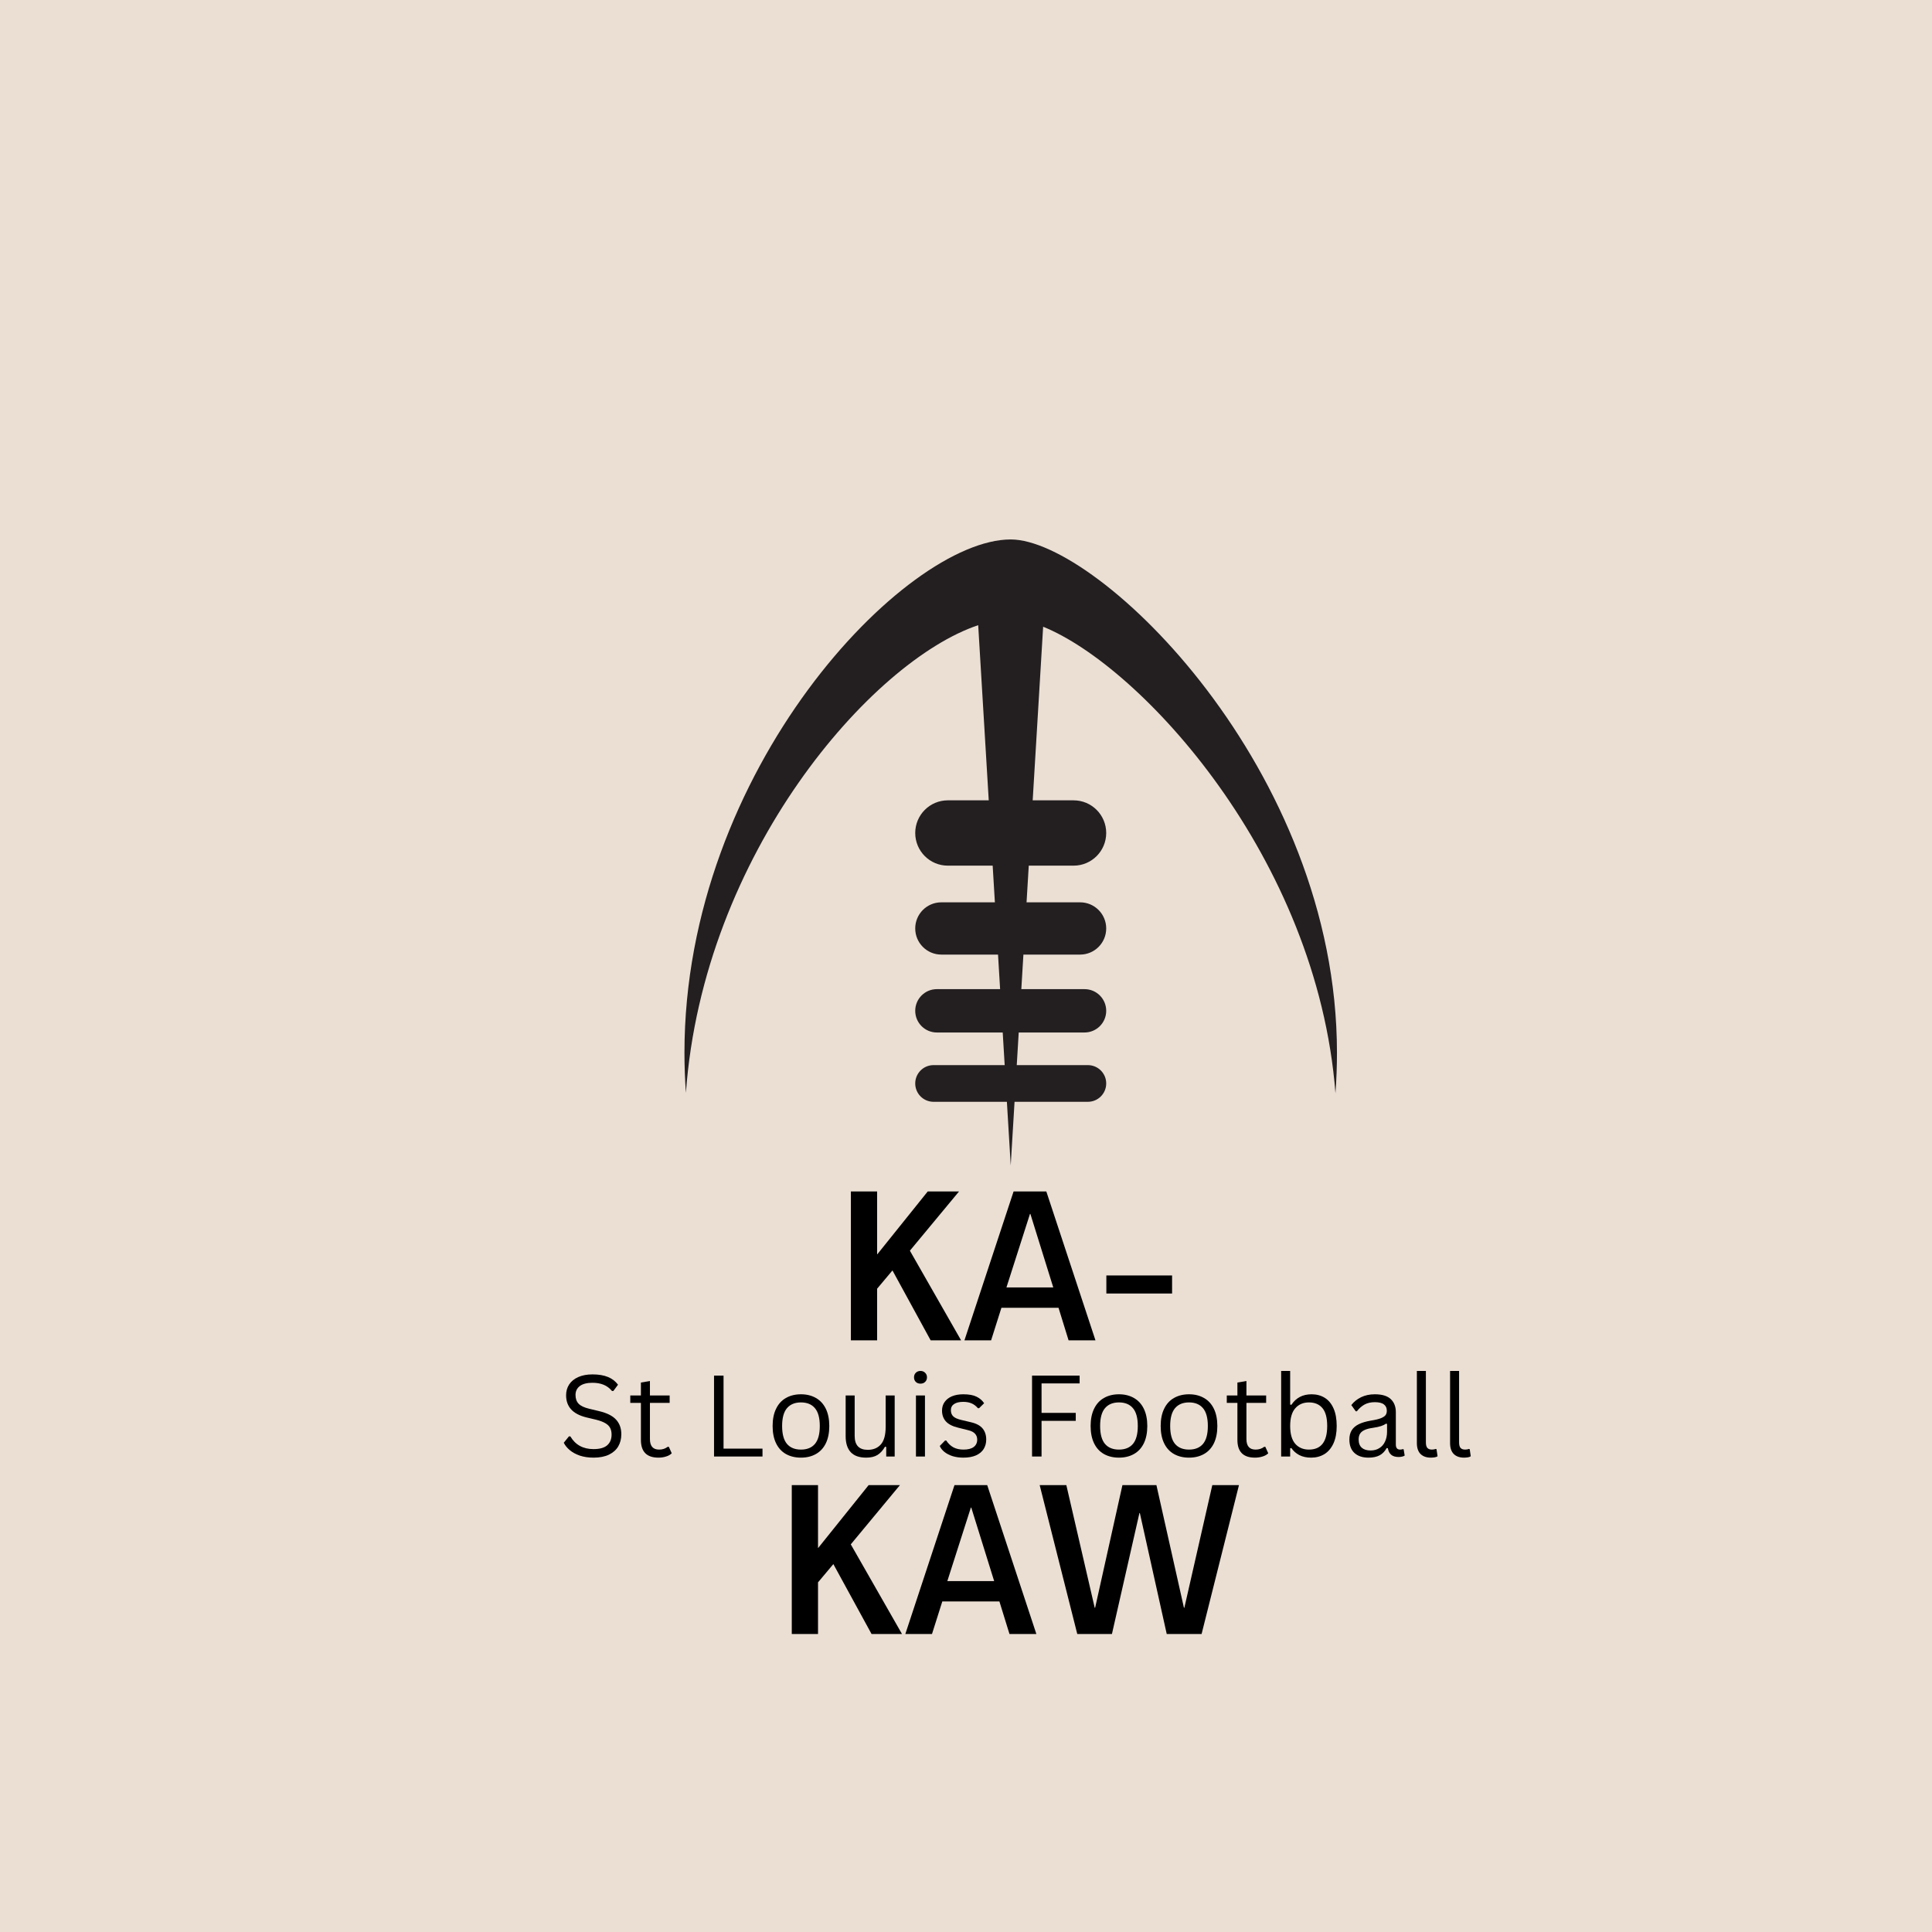 <svg xmlns="http://www.w3.org/2000/svg" xmlns:xlink="http://www.w3.org/1999/xlink" width="500" zoomAndPan="magnify" viewBox="0 0 375 375" height="500" preserveAspectRatio="xMidYMid meet" version="1.0"><defs><g/><clipPath id="c5a0c9ad8f"><path d="M 132.797 104.707 L 259.547 104.707 L 259.547 226.207 L 132.797 226.207 Z M 132.797 104.707 " clip-rule="nonzero"/></clipPath></defs><rect x="-37.5" width="450" fill="#ffffff" y="-37.5" height="450" fill-opacity="1"/><rect x="-37.5" width="450" fill="#ffffff" y="-37.5" height="450" fill-opacity="1"/><rect x="-37.5" width="450" fill="#ebdfd4" y="-37.5" height="450" fill-opacity="1"/><g clip-path="url(#c5a0c9ad8f)"><path fill="#231f20" d="M 196.18 104.707 C 175.668 104.707 132.852 149.312 132.852 204.336 C 132.852 206.957 132.949 209.555 133.133 212.125 C 136.473 165.766 169.145 128.281 189.867 121.348 L 196.18 226.211 L 202.473 121.648 C 221.449 129.316 255.691 166.445 259.211 212.207 C 259.402 209.609 259.504 206.984 259.504 204.336 C 259.504 149.312 213.23 104.707 196.18 104.707 " fill-opacity="1" fill-rule="nonzero"/></g><path fill="#231f20" d="M 177.645 161.684 C 177.645 158.184 180.477 155.344 183.977 155.344 L 208.383 155.344 C 211.879 155.344 214.715 158.184 214.715 161.684 C 214.715 165.184 211.879 168.023 208.383 168.023 L 183.977 168.023 C 180.477 168.023 177.645 165.184 177.645 161.684 " fill-opacity="1" fill-rule="nonzero"/><path fill="#231f20" d="M 177.645 180.211 C 177.645 177.41 179.91 175.141 182.711 175.141 L 209.648 175.141 C 212.445 175.141 214.715 177.41 214.715 180.211 C 214.715 183.012 212.445 185.285 209.648 185.285 L 182.711 185.285 C 179.91 185.285 177.645 183.012 177.645 180.211 " fill-opacity="1" fill-rule="nonzero"/><path fill="#231f20" d="M 177.645 196.199 C 177.645 193.875 179.523 191.992 181.844 191.992 L 210.512 191.992 C 212.832 191.992 214.715 193.875 214.715 196.199 C 214.715 198.52 212.832 200.406 210.512 200.406 L 181.844 200.406 C 179.523 200.406 177.645 198.52 177.645 196.199 " fill-opacity="1" fill-rule="nonzero"/><path fill="#231f20" d="M 177.645 210.297 C 177.645 208.332 179.234 206.738 181.199 206.738 L 211.156 206.738 C 213.121 206.738 214.715 208.332 214.715 210.297 C 214.715 212.266 213.121 213.859 211.156 213.859 L 181.199 213.859 C 179.234 213.859 177.645 212.266 177.645 210.297 " fill-opacity="1" fill-rule="nonzero"/><g fill="#000000" fill-opacity="1"><g transform="translate(162.914, 260.16)"><g><path d="M 2.242 0 L 7.336 0 L 7.336 -10.027 L 10.312 -13.57 L 17.727 0 L 23.637 0 L 13.695 -17.402 L 23.23 -28.895 L 17.156 -28.895 L 7.375 -16.711 L 7.336 -16.711 L 7.336 -28.895 L 2.242 -28.895 Z M 2.242 0 "/></g></g></g><g fill="#000000" fill-opacity="1"><g transform="translate(186.873, 260.16)"><g><path d="M 0.324 0 L 5.5 0 L 7.5 -6.316 L 18.586 -6.316 L 20.539 0 L 25.758 0 L 16.219 -28.895 L 9.863 -28.895 Z M 8.477 -10.27 L 13.043 -24.535 L 13.125 -24.535 L 17.566 -10.27 Z M 8.477 -10.27 "/></g></g></g><g fill="#000000" fill-opacity="1"><g transform="translate(212.951, 260.16)"><g><path d="M 1.793 -9.09 L 14.551 -9.09 L 14.551 -12.594 L 1.793 -12.594 Z M 1.793 -9.09 "/></g></g></g><g fill="#000000" fill-opacity="1"><g transform="translate(151.442, 317.16)"><g><path d="M 2.242 0 L 7.336 0 L 7.336 -10.027 L 10.312 -13.57 L 17.727 0 L 23.637 0 L 13.695 -17.402 L 23.23 -28.895 L 17.156 -28.895 L 7.375 -16.711 L 7.336 -16.711 L 7.336 -28.895 L 2.242 -28.895 Z M 2.242 0 "/></g></g></g><g fill="#000000" fill-opacity="1"><g transform="translate(175.4, 317.16)"><g><path d="M 0.324 0 L 5.5 0 L 7.5 -6.316 L 18.586 -6.316 L 20.539 0 L 25.758 0 L 16.219 -28.895 L 9.863 -28.895 Z M 8.477 -10.27 L 13.043 -24.535 L 13.125 -24.535 L 17.566 -10.27 Z M 8.477 -10.27 "/></g></g></g><g fill="#000000" fill-opacity="1"><g transform="translate(201.478, 317.16)"><g><path d="M 7.621 0 L 14.348 0 L 19.684 -23.477 L 19.766 -23.477 L 24.984 0 L 31.75 0 L 39.004 -28.895 L 33.828 -28.895 L 28.406 -5.094 L 28.324 -5.094 L 22.984 -28.895 L 16.383 -28.895 L 11.086 -5.094 L 11.004 -5.094 L 5.5 -28.895 L 0.324 -28.895 Z M 7.621 0 "/></g></g></g><g fill="#000000" fill-opacity="1"><g transform="translate(108.349, 282.708)"><g><path d="M 6.859 0.219 C 5.867 0.219 4.984 0.086 4.203 -0.172 C 3.422 -0.441 2.77 -0.797 2.25 -1.234 C 1.727 -1.672 1.336 -2.148 1.078 -2.672 L 2.078 -3.906 L 2.359 -3.906 C 3.328 -2.258 4.828 -1.438 6.859 -1.438 C 8.047 -1.438 8.926 -1.68 9.5 -2.172 C 10.07 -2.672 10.359 -3.363 10.359 -4.25 C 10.359 -4.758 10.266 -5.191 10.078 -5.547 C 9.891 -5.91 9.578 -6.219 9.141 -6.469 C 8.703 -6.727 8.109 -6.953 7.359 -7.141 L 5.516 -7.578 C 4.148 -7.91 3.145 -8.438 2.5 -9.156 C 1.852 -9.875 1.531 -10.785 1.531 -11.891 C 1.531 -12.672 1.727 -13.367 2.125 -13.984 C 2.531 -14.598 3.117 -15.078 3.891 -15.422 C 4.66 -15.766 5.582 -15.938 6.656 -15.938 C 7.844 -15.938 8.844 -15.77 9.656 -15.438 C 10.469 -15.102 11.117 -14.602 11.609 -13.938 L 10.703 -12.719 L 10.438 -12.719 C 9.977 -13.27 9.441 -13.672 8.828 -13.922 C 8.211 -14.18 7.488 -14.312 6.656 -14.312 C 5.57 -14.312 4.75 -14.098 4.188 -13.672 C 3.633 -13.254 3.359 -12.676 3.359 -11.938 C 3.359 -11.227 3.562 -10.66 3.969 -10.234 C 4.383 -9.816 5.07 -9.492 6.031 -9.266 L 7.922 -8.812 C 9.441 -8.457 10.539 -7.91 11.219 -7.172 C 11.906 -6.43 12.25 -5.484 12.25 -4.328 C 12.25 -3.441 12.051 -2.656 11.656 -1.969 C 11.258 -1.289 10.656 -0.754 9.844 -0.359 C 9.039 0.023 8.047 0.219 6.859 0.219 Z M 6.859 0.219 "/></g></g></g><g fill="#000000" fill-opacity="1"><g transform="translate(121.807, 282.708)"><g><path d="M 8.016 -1.875 L 8.578 -0.625 C 8.297 -0.344 7.926 -0.133 7.469 0 C 7.02 0.145 6.531 0.219 6 0.219 C 3.727 0.219 2.594 -0.926 2.594 -3.219 L 2.594 -10.406 L 0.531 -10.406 L 0.531 -11.844 L 2.594 -11.844 L 2.594 -14.359 L 4.344 -14.656 L 4.344 -11.844 L 8.172 -11.844 L 8.172 -10.406 L 4.344 -10.406 L 4.344 -3.391 C 4.344 -2.023 4.938 -1.344 6.125 -1.344 C 6.77 -1.344 7.32 -1.52 7.781 -1.875 Z M 8.016 -1.875 "/></g></g></g><g fill="#000000" fill-opacity="1"><g transform="translate(130.829, 282.708)"><g/></g></g><g fill="#000000" fill-opacity="1"><g transform="translate(136.22, 282.708)"><g><path d="M 4.219 -15.703 L 4.219 -1.531 L 11.781 -1.531 L 11.781 0 L 2.375 0 L 2.375 -15.703 Z M 4.219 -15.703 "/></g></g></g><g fill="#000000" fill-opacity="1"><g transform="translate(148.668, 282.708)"><g><path d="M 6.797 0.219 C 5.68 0.219 4.707 -0.016 3.875 -0.484 C 3.051 -0.953 2.414 -1.645 1.969 -2.562 C 1.52 -3.488 1.297 -4.609 1.297 -5.922 C 1.297 -7.234 1.52 -8.348 1.969 -9.266 C 2.414 -10.191 3.051 -10.891 3.875 -11.359 C 4.707 -11.836 5.68 -12.078 6.797 -12.078 C 7.91 -12.078 8.879 -11.836 9.703 -11.359 C 10.535 -10.891 11.176 -10.191 11.625 -9.266 C 12.07 -8.348 12.297 -7.234 12.297 -5.922 C 12.297 -4.609 12.07 -3.488 11.625 -2.562 C 11.176 -1.645 10.535 -0.953 9.703 -0.484 C 8.879 -0.016 7.91 0.219 6.797 0.219 Z M 6.797 -1.344 C 7.984 -1.344 8.891 -1.711 9.516 -2.453 C 10.141 -3.203 10.453 -4.359 10.453 -5.922 C 10.453 -7.484 10.141 -8.633 9.516 -9.375 C 8.891 -10.125 7.984 -10.5 6.797 -10.5 C 5.617 -10.5 4.711 -10.125 4.078 -9.375 C 3.453 -8.633 3.141 -7.484 3.141 -5.922 C 3.141 -4.359 3.453 -3.203 4.078 -2.453 C 4.711 -1.711 5.617 -1.344 6.797 -1.344 Z M 6.797 -1.344 "/></g></g></g><g fill="#000000" fill-opacity="1"><g transform="translate(162.266, 282.708)"><g><path d="M 5.859 0.219 C 4.516 0.219 3.516 -0.133 2.859 -0.844 C 2.203 -1.551 1.875 -2.586 1.875 -3.953 L 1.875 -11.844 L 3.625 -11.844 L 3.625 -4 C 3.625 -2.195 4.473 -1.297 6.172 -1.297 C 7.242 -1.297 8.086 -1.645 8.703 -2.344 C 9.328 -3.051 9.641 -4.191 9.641 -5.766 L 9.641 -11.844 L 11.391 -11.844 L 11.391 0 L 9.75 0 L 9.75 -1.859 L 9.516 -1.906 C 9.109 -1.188 8.617 -0.648 8.047 -0.297 C 7.484 0.047 6.754 0.219 5.859 0.219 Z M 5.859 0.219 "/></g></g></g><g fill="#000000" fill-opacity="1"><g transform="translate(175.723, 282.708)"><g><path d="M 2.938 -14.141 C 2.57 -14.141 2.27 -14.254 2.031 -14.484 C 1.801 -14.711 1.688 -15.008 1.688 -15.375 C 1.688 -15.727 1.801 -16.02 2.031 -16.25 C 2.27 -16.488 2.57 -16.609 2.938 -16.609 C 3.312 -16.609 3.613 -16.488 3.844 -16.25 C 4.082 -16.02 4.203 -15.727 4.203 -15.375 C 4.203 -15.008 4.082 -14.711 3.844 -14.484 C 3.613 -14.254 3.312 -14.141 2.938 -14.141 Z M 3.812 0 L 2.062 0 L 2.062 -11.844 L 3.812 -11.844 Z M 3.812 0 "/></g></g></g><g fill="#000000" fill-opacity="1"><g transform="translate(181.598, 282.708)"><g><path d="M 5.406 0.219 C 4.656 0.219 3.961 0.125 3.328 -0.062 C 2.703 -0.258 2.172 -0.531 1.734 -0.875 C 1.297 -1.219 0.988 -1.609 0.812 -2.047 L 1.844 -3.109 L 2.062 -3.109 C 2.445 -2.523 2.91 -2.082 3.453 -1.781 C 4.004 -1.488 4.656 -1.344 5.406 -1.344 C 6.281 -1.344 6.941 -1.508 7.391 -1.844 C 7.848 -2.188 8.078 -2.664 8.078 -3.281 C 8.078 -3.738 7.938 -4.117 7.656 -4.422 C 7.383 -4.734 6.941 -4.961 6.328 -5.109 L 4.328 -5.609 C 3.266 -5.867 2.484 -6.273 1.984 -6.828 C 1.492 -7.391 1.25 -8.082 1.25 -8.906 C 1.25 -9.551 1.414 -10.109 1.75 -10.578 C 2.082 -11.055 2.555 -11.426 3.172 -11.688 C 3.797 -11.945 4.531 -12.078 5.375 -12.078 C 6.469 -12.078 7.328 -11.922 7.953 -11.609 C 8.578 -11.305 9.066 -10.883 9.422 -10.344 L 8.438 -9.375 L 8.219 -9.375 C 7.844 -9.812 7.43 -10.125 6.984 -10.312 C 6.535 -10.508 6 -10.609 5.375 -10.609 C 4.602 -10.609 4.008 -10.469 3.594 -10.188 C 3.176 -9.914 2.969 -9.516 2.969 -8.984 C 2.969 -8.504 3.113 -8.113 3.406 -7.812 C 3.695 -7.52 4.207 -7.285 4.938 -7.109 L 6.906 -6.641 C 7.938 -6.398 8.68 -5.992 9.141 -5.422 C 9.598 -4.859 9.828 -4.148 9.828 -3.297 C 9.828 -2.598 9.66 -1.984 9.328 -1.453 C 9.004 -0.93 8.508 -0.52 7.844 -0.219 C 7.176 0.07 6.363 0.219 5.406 0.219 Z M 5.406 0.219 "/></g></g></g><g fill="#000000" fill-opacity="1"><g transform="translate(192.553, 282.708)"><g/></g></g><g fill="#000000" fill-opacity="1"><g transform="translate(197.945, 282.708)"><g><path d="M 11.609 -15.703 L 11.609 -14.188 L 4.219 -14.188 L 4.219 -8.469 L 10.859 -8.469 L 10.859 -6.922 L 4.219 -6.922 L 4.219 0 L 2.375 0 L 2.375 -15.703 Z M 11.609 -15.703 "/></g></g></g><g fill="#000000" fill-opacity="1"><g transform="translate(210.393, 282.708)"><g><path d="M 6.797 0.219 C 5.68 0.219 4.707 -0.016 3.875 -0.484 C 3.051 -0.953 2.414 -1.645 1.969 -2.562 C 1.52 -3.488 1.297 -4.609 1.297 -5.922 C 1.297 -7.234 1.52 -8.348 1.969 -9.266 C 2.414 -10.191 3.051 -10.891 3.875 -11.359 C 4.707 -11.836 5.68 -12.078 6.797 -12.078 C 7.91 -12.078 8.879 -11.836 9.703 -11.359 C 10.535 -10.891 11.176 -10.191 11.625 -9.266 C 12.07 -8.348 12.297 -7.234 12.297 -5.922 C 12.297 -4.609 12.07 -3.488 11.625 -2.562 C 11.176 -1.645 10.535 -0.953 9.703 -0.484 C 8.879 -0.016 7.91 0.219 6.797 0.219 Z M 6.797 -1.344 C 7.984 -1.344 8.891 -1.711 9.516 -2.453 C 10.141 -3.203 10.453 -4.359 10.453 -5.922 C 10.453 -7.484 10.141 -8.633 9.516 -9.375 C 8.891 -10.125 7.984 -10.5 6.797 -10.5 C 5.617 -10.5 4.711 -10.125 4.078 -9.375 C 3.453 -8.633 3.141 -7.484 3.141 -5.922 C 3.141 -4.359 3.453 -3.203 4.078 -2.453 C 4.711 -1.711 5.617 -1.344 6.797 -1.344 Z M 6.797 -1.344 "/></g></g></g><g fill="#000000" fill-opacity="1"><g transform="translate(223.99, 282.708)"><g><path d="M 6.797 0.219 C 5.68 0.219 4.707 -0.016 3.875 -0.484 C 3.051 -0.953 2.414 -1.645 1.969 -2.562 C 1.52 -3.488 1.297 -4.609 1.297 -5.922 C 1.297 -7.234 1.52 -8.348 1.969 -9.266 C 2.414 -10.191 3.051 -10.891 3.875 -11.359 C 4.707 -11.836 5.68 -12.078 6.797 -12.078 C 7.91 -12.078 8.879 -11.836 9.703 -11.359 C 10.535 -10.891 11.176 -10.191 11.625 -9.266 C 12.07 -8.348 12.297 -7.234 12.297 -5.922 C 12.297 -4.609 12.07 -3.488 11.625 -2.562 C 11.176 -1.645 10.535 -0.953 9.703 -0.484 C 8.879 -0.016 7.91 0.219 6.797 0.219 Z M 6.797 -1.344 C 7.984 -1.344 8.891 -1.711 9.516 -2.453 C 10.141 -3.203 10.453 -4.359 10.453 -5.922 C 10.453 -7.484 10.141 -8.633 9.516 -9.375 C 8.891 -10.125 7.984 -10.5 6.797 -10.5 C 5.617 -10.5 4.711 -10.125 4.078 -9.375 C 3.453 -8.633 3.141 -7.484 3.141 -5.922 C 3.141 -4.359 3.453 -3.203 4.078 -2.453 C 4.711 -1.711 5.617 -1.344 6.797 -1.344 Z M 6.797 -1.344 "/></g></g></g><g fill="#000000" fill-opacity="1"><g transform="translate(237.587, 282.708)"><g><path d="M 8.016 -1.875 L 8.578 -0.625 C 8.297 -0.344 7.926 -0.133 7.469 0 C 7.02 0.145 6.531 0.219 6 0.219 C 3.727 0.219 2.594 -0.926 2.594 -3.219 L 2.594 -10.406 L 0.531 -10.406 L 0.531 -11.844 L 2.594 -11.844 L 2.594 -14.359 L 4.344 -14.656 L 4.344 -11.844 L 8.172 -11.844 L 8.172 -10.406 L 4.344 -10.406 L 4.344 -3.391 C 4.344 -2.023 4.938 -1.344 6.125 -1.344 C 6.77 -1.344 7.32 -1.52 7.781 -1.875 Z M 8.016 -1.875 "/></g></g></g><g fill="#000000" fill-opacity="1"><g transform="translate(246.609, 282.708)"><g><path d="M 7.875 0.219 C 6.988 0.219 6.223 0.051 5.578 -0.281 C 4.93 -0.625 4.422 -1.078 4.047 -1.641 L 3.812 -1.594 L 3.812 0 L 2.062 0 L 2.062 -16.609 L 3.812 -16.609 L 3.812 -10.078 L 4.047 -10.031 C 4.941 -11.395 6.25 -12.078 7.969 -12.078 C 8.945 -12.078 9.801 -11.848 10.531 -11.391 C 11.258 -10.941 11.828 -10.254 12.234 -9.328 C 12.641 -8.41 12.844 -7.273 12.844 -5.922 C 12.844 -4.578 12.629 -3.441 12.203 -2.516 C 11.773 -1.598 11.188 -0.91 10.438 -0.453 C 9.695 -0.004 8.844 0.219 7.875 0.219 Z M 7.453 -1.344 C 9.816 -1.344 11 -2.867 11 -5.922 C 11 -7.504 10.691 -8.66 10.078 -9.391 C 9.461 -10.129 8.586 -10.5 7.453 -10.5 C 6.348 -10.5 5.461 -10.117 4.797 -9.359 C 4.141 -8.609 3.812 -7.461 3.812 -5.922 C 3.812 -4.379 4.141 -3.227 4.797 -2.469 C 5.461 -1.719 6.348 -1.344 7.453 -1.344 Z M 7.453 -1.344 "/></g></g></g><g fill="#000000" fill-opacity="1"><g transform="translate(260.743, 282.708)"><g><path d="M 4.891 0.219 C 3.723 0.219 2.812 -0.082 2.156 -0.688 C 1.5 -1.289 1.172 -2.16 1.172 -3.297 C 1.172 -3.992 1.316 -4.582 1.609 -5.062 C 1.898 -5.551 2.348 -5.945 2.953 -6.25 C 3.566 -6.562 4.363 -6.801 5.344 -6.969 C 6.195 -7.102 6.848 -7.258 7.297 -7.438 C 7.742 -7.625 8.047 -7.828 8.203 -8.047 C 8.359 -8.266 8.438 -8.547 8.438 -8.891 C 8.438 -9.422 8.25 -9.828 7.875 -10.109 C 7.508 -10.398 6.922 -10.547 6.109 -10.547 C 5.336 -10.547 4.676 -10.395 4.125 -10.094 C 3.582 -9.801 3.082 -9.363 2.625 -8.781 L 2.406 -8.781 L 1.547 -9.984 C 2.047 -10.629 2.68 -11.141 3.453 -11.516 C 4.234 -11.891 5.117 -12.078 6.109 -12.078 C 7.504 -12.078 8.531 -11.77 9.188 -11.156 C 9.852 -10.539 10.188 -9.691 10.188 -8.609 L 10.188 -2.328 C 10.188 -1.672 10.461 -1.344 11.016 -1.344 C 11.203 -1.344 11.383 -1.375 11.562 -1.438 L 11.703 -1.391 L 11.906 -0.188 C 11.781 -0.094 11.613 -0.023 11.406 0.016 C 11.195 0.066 10.977 0.094 10.75 0.094 C 10.102 0.094 9.613 -0.051 9.281 -0.344 C 8.945 -0.633 8.734 -1.055 8.641 -1.609 L 8.406 -1.641 C 8.07 -1.016 7.617 -0.547 7.047 -0.234 C 6.473 0.066 5.754 0.219 4.891 0.219 Z M 5.281 -1.172 C 5.938 -1.172 6.504 -1.32 6.984 -1.625 C 7.473 -1.926 7.844 -2.352 8.094 -2.906 C 8.352 -3.457 8.484 -4.098 8.484 -4.828 L 8.484 -6.328 L 8.281 -6.375 C 8.02 -6.188 7.695 -6.031 7.312 -5.906 C 6.938 -5.781 6.406 -5.664 5.719 -5.562 C 5.031 -5.469 4.484 -5.32 4.078 -5.125 C 3.68 -4.938 3.395 -4.691 3.219 -4.391 C 3.051 -4.098 2.969 -3.734 2.969 -3.297 C 2.969 -2.598 3.172 -2.066 3.578 -1.703 C 3.984 -1.348 4.551 -1.172 5.281 -1.172 Z M 5.281 -1.172 "/></g></g></g><g fill="#000000" fill-opacity="1"><g transform="translate(272.998, 282.708)"><g><path d="M 4.719 0.219 C 3.875 0.219 3.211 -0.016 2.734 -0.484 C 2.254 -0.961 2.016 -1.676 2.016 -2.625 L 2.016 -16.609 L 3.766 -16.609 L 3.766 -2.734 C 3.766 -2.242 3.859 -1.891 4.047 -1.672 C 4.242 -1.453 4.539 -1.344 4.938 -1.344 C 5.188 -1.344 5.438 -1.383 5.688 -1.469 L 5.828 -1.422 L 6.031 -0.047 C 5.906 0.047 5.723 0.113 5.484 0.156 C 5.242 0.195 4.988 0.219 4.719 0.219 Z M 4.719 0.219 "/></g></g></g><g fill="#000000" fill-opacity="1"><g transform="translate(279.442, 282.708)"><g><path d="M 4.719 0.219 C 3.875 0.219 3.211 -0.016 2.734 -0.484 C 2.254 -0.961 2.016 -1.676 2.016 -2.625 L 2.016 -16.609 L 3.766 -16.609 L 3.766 -2.734 C 3.766 -2.242 3.859 -1.891 4.047 -1.672 C 4.242 -1.453 4.539 -1.344 4.938 -1.344 C 5.188 -1.344 5.438 -1.383 5.688 -1.469 L 5.828 -1.422 L 6.031 -0.047 C 5.906 0.047 5.723 0.113 5.484 0.156 C 5.242 0.195 4.988 0.219 4.719 0.219 Z M 4.719 0.219 "/></g></g></g></svg>